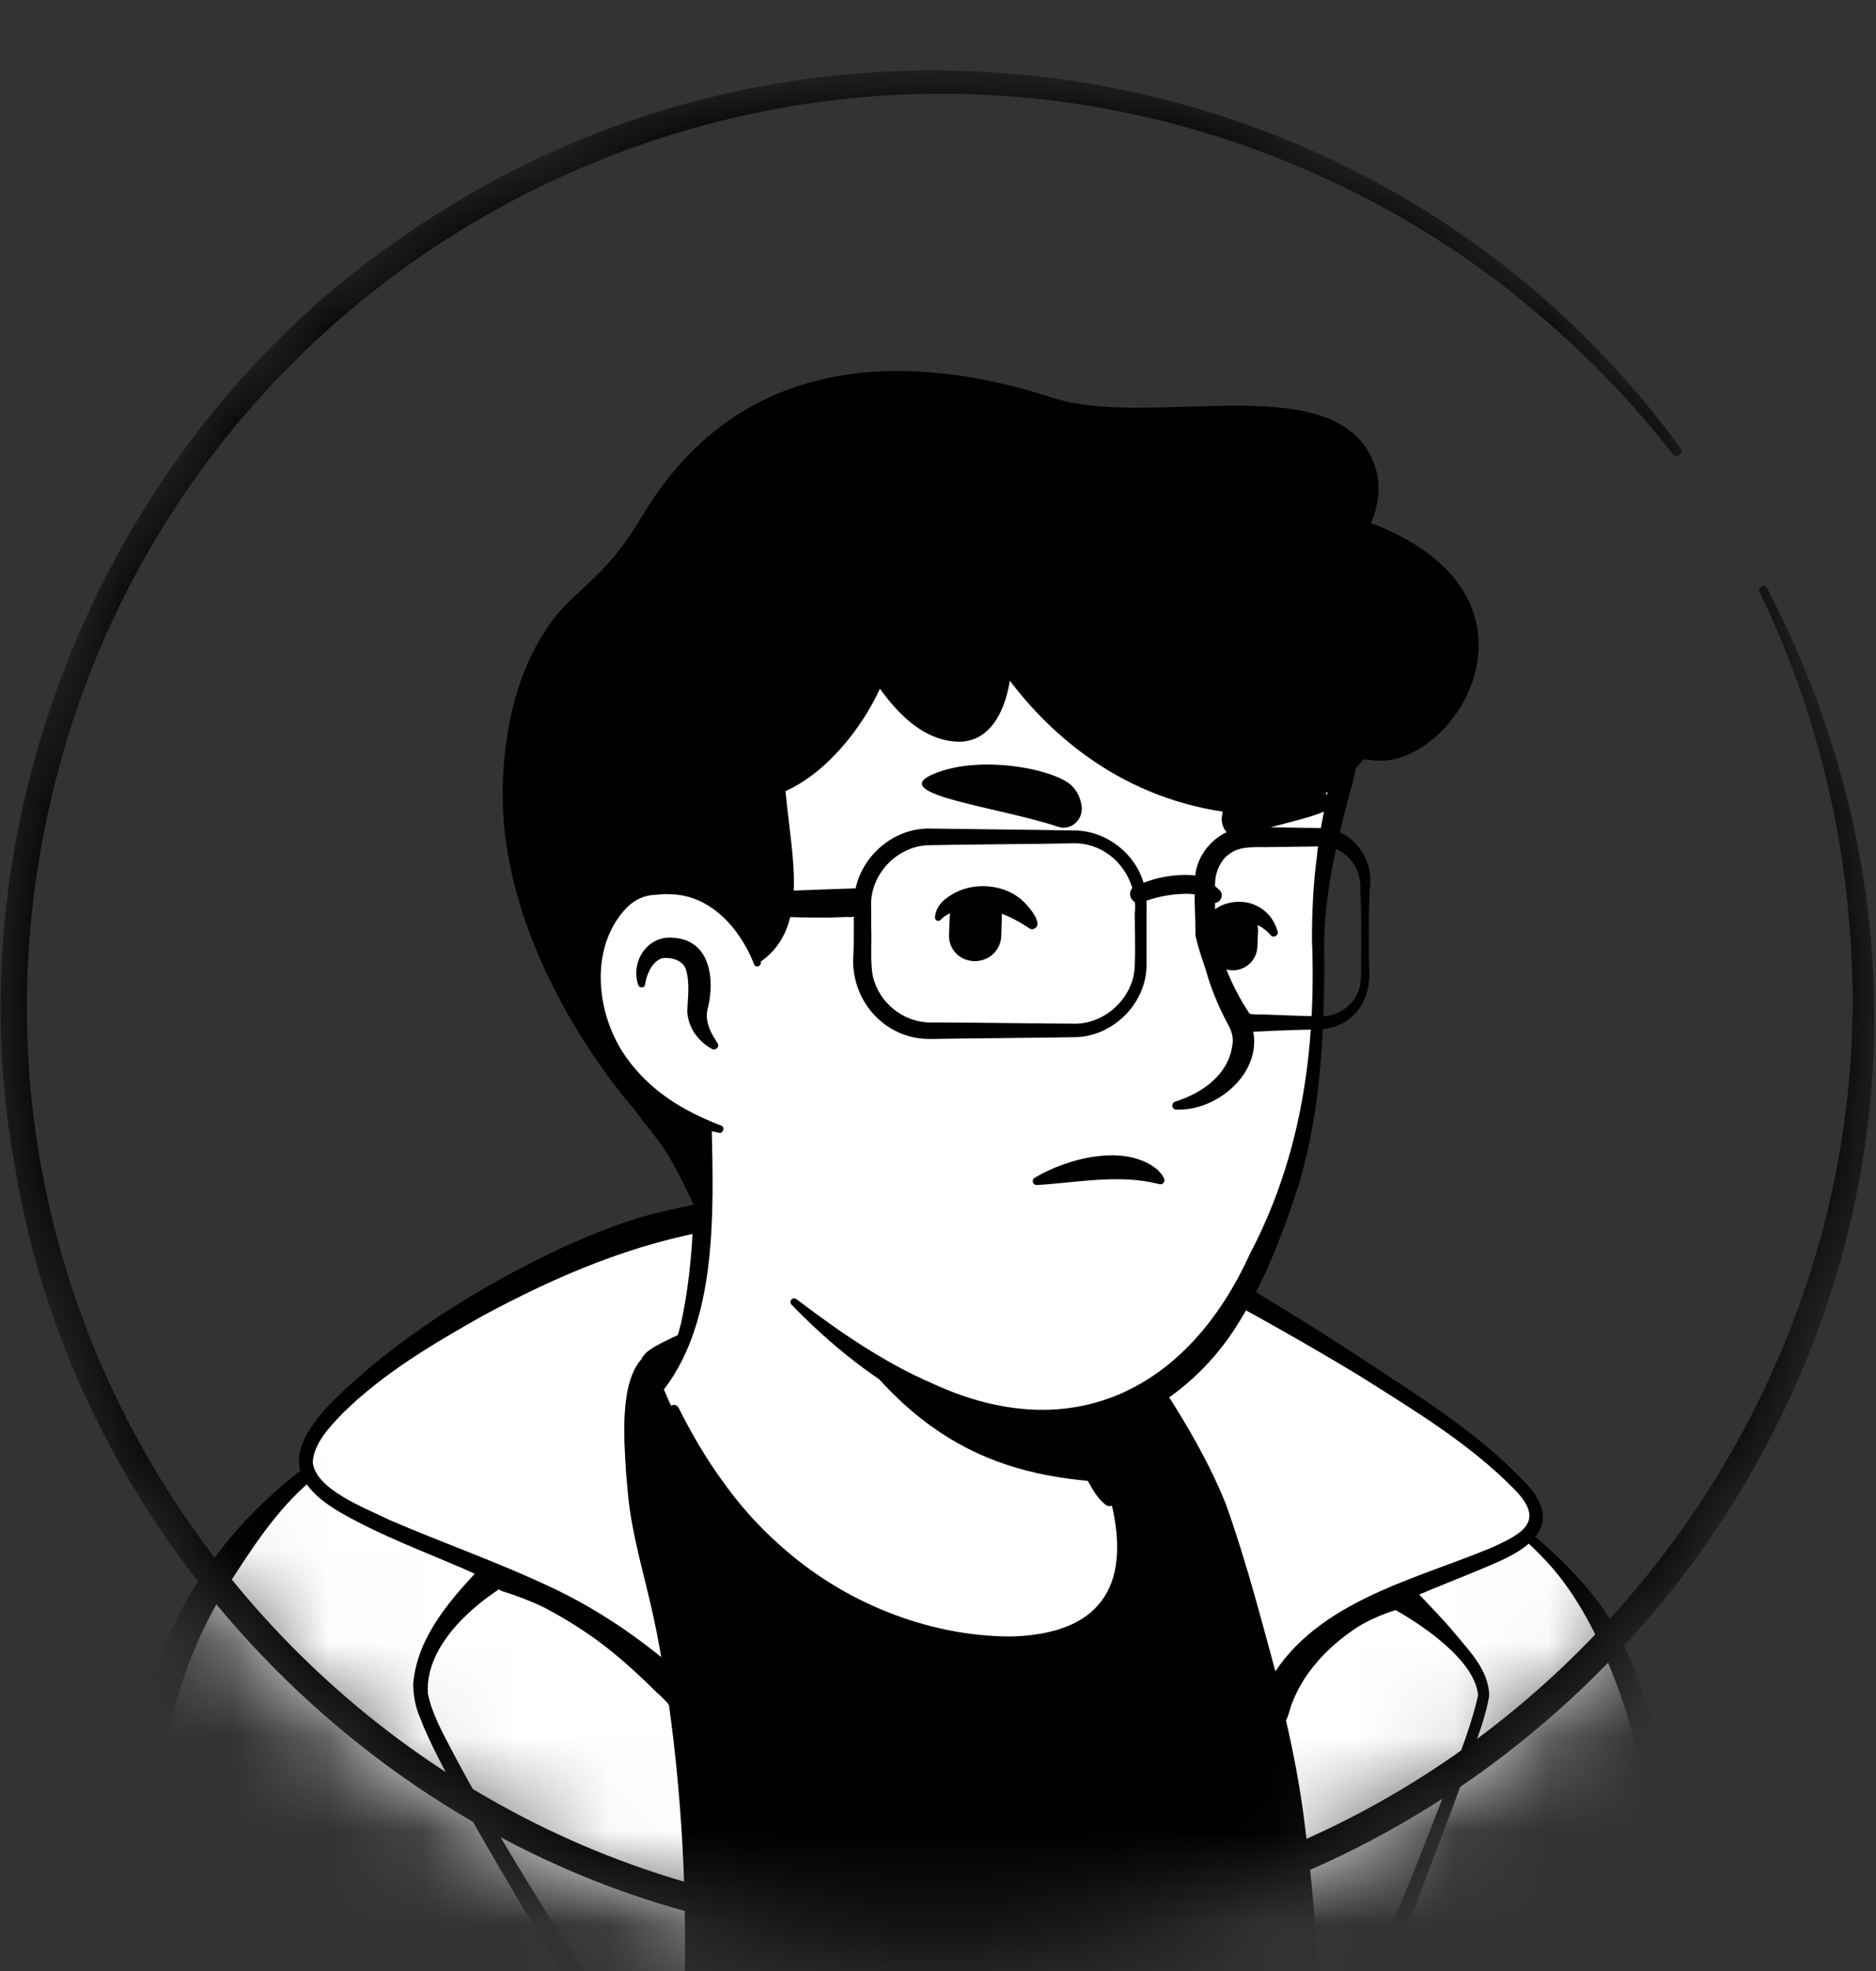 <svg width="20" height="21" viewBox="0 0 20 21" fill="none" xmlns="http://www.w3.org/2000/svg">
<rect x="0" y="0" width="20" height="21" fill="#333333" stroke="none"/>
<mask id="mask0_844_1269" style="mask-type:alpha" maskUnits="userSpaceOnUse" x="0" y="0" width="20" height="21">
<circle cx="9.967" cy="10.717" r="9.967" fill="#D9D9D9"/>
</mask>
<g mask="url(#mask0_844_1269)">
<path d="M15.432 18.946C15.386 18.979 15.334 19.011 15.288 19.044C15.236 19.077 15.19 19.11 15.137 19.136C15.092 19.162 15.053 19.188 15.007 19.214C15 19.221 14.994 19.221 14.987 19.227C14.837 19.319 14.68 19.404 14.523 19.482C14.477 19.508 14.425 19.534 14.379 19.554C14.379 19.554 14.373 19.561 14.366 19.561C14.314 19.587 14.262 19.613 14.209 19.639C14.105 19.691 13.994 19.737 13.889 19.783C13.837 19.809 13.778 19.828 13.726 19.848C13.673 19.868 13.615 19.894 13.562 19.913C13.51 19.933 13.451 19.959 13.399 19.979C13.399 19.979 13.399 19.979 13.392 19.979C13.34 19.998 13.281 20.018 13.229 20.038C13.111 20.077 12.987 20.116 12.87 20.155C12.83 20.168 12.784 20.181 12.745 20.194C12.621 20.234 12.497 20.266 12.373 20.293C12.327 20.306 12.281 20.312 12.229 20.325C12.111 20.351 11.987 20.377 11.87 20.404C11.843 20.41 11.824 20.41 11.798 20.417C11.758 20.423 11.713 20.43 11.673 20.436C11.615 20.443 11.562 20.456 11.503 20.462C11.477 20.469 11.451 20.469 11.425 20.476C11.392 20.482 11.353 20.489 11.314 20.489C11.209 20.502 11.098 20.515 10.994 20.528C10.961 20.534 10.922 20.534 10.889 20.541H10.883C10.837 20.547 10.791 20.547 10.745 20.554C10.7 20.561 10.654 20.561 10.608 20.561C10.582 20.561 10.549 20.567 10.523 20.567C10.471 20.567 10.425 20.573 10.379 20.573C10.314 20.573 10.255 20.58 10.19 20.58C10.124 20.58 10.066 20.58 10 20.58C9.954 20.58 9.909 20.58 9.863 20.58C7.105 20.541 4.628 19.371 2.856 17.515C2.856 17.515 2.856 17.508 2.85 17.508C2.654 17.332 2.824 16.39 3.615 15.796C4.608 15.044 6.987 14.573 6.987 14.573C6.987 14.573 7.909 14.423 11.327 15.136C13.327 15.554 14.85 16.162 15.7 17.809C15.876 18.149 16.052 18.672 15.432 18.946Z" fill="white"/>
<path d="M11.346 15.064C12.601 15.319 13.941 15.593 14.974 16.423C15.32 16.704 15.549 17.116 15.739 17.515C15.83 17.711 15.922 17.913 15.993 18.129C16.033 18.273 16.091 18.436 16.059 18.606C16.052 18.652 16.013 18.711 15.98 18.744C15.83 18.894 15.667 18.985 15.503 19.103C14.543 19.77 13.438 20.24 12.294 20.489C9.745 21.044 6.987 20.613 4.745 19.273C4 18.822 3.314 18.273 2.726 17.626C2.66 17.547 2.66 17.417 2.66 17.332C2.667 17.136 2.719 16.946 2.784 16.77C2.941 16.364 3.144 15.959 3.49 15.678C3.739 15.508 4.007 15.364 4.281 15.247C5.144 14.881 6.052 14.626 6.987 14.521C7.065 14.515 7.078 14.626 7 14.639C6.105 14.822 5.216 15.096 4.386 15.469C4.085 15.619 3.765 15.75 3.523 15.985C3.294 16.234 3.131 16.541 3 16.855C2.915 17.044 2.856 17.345 2.882 17.495C3.294 17.985 3.778 18.417 4.301 18.789C7.163 20.789 11.51 20.92 14.556 19.253C14.83 19.103 15.098 18.933 15.353 18.756C15.477 18.672 15.608 18.6 15.706 18.502C15.712 18.495 15.706 18.502 15.706 18.508C15.706 18.515 15.699 18.521 15.699 18.521C15.706 18.443 15.68 18.338 15.647 18.234C15.529 17.855 15.34 17.456 15.137 17.11C14.817 16.593 14.274 16.266 13.726 16.005C13.346 15.828 12.948 15.691 12.543 15.56C12.137 15.43 11.726 15.319 11.314 15.221C11.209 15.194 11.242 15.044 11.346 15.064Z" fill="black"/>
<path d="M5.824 14.515C5.824 14.515 6.778 14.136 6.955 14.123L6.968 14.273C6.968 14.273 6.21 14.6 6.164 14.652C6.125 14.698 5.824 14.515 5.824 14.515Z" fill="#7E5D6D"/>
<path d="M17.602 22.998H1.072C1.072 22.998 1.17 19.966 2.164 17.802C2.915 16.168 4.719 15.09 6.033 14.619C6.406 14.489 6.693 14.345 6.961 14.273C6.961 14.306 6.981 14.547 6.981 14.573C6.981 14.573 7.745 13.436 10.079 13.56C11.157 13.619 12.02 13.913 12.02 13.913C12.144 13.887 11.968 14.528 12.079 14.495C12.118 14.482 12.196 14.874 12.229 14.861C13.072 15.083 14.105 15.711 15.602 16.966C17.301 18.39 17.602 22.998 17.602 22.998Z" fill="black"/>
<path d="M14.419 16.351C14.841 16.351 15.184 16.009 15.184 15.587C15.184 15.164 14.841 14.822 14.419 14.822C13.997 14.822 13.654 15.164 13.654 15.587C13.654 16.009 13.997 16.351 14.419 16.351Z" fill="#FFFF8D"/>
<path d="M4.308 22.998L4.014 20.573" stroke="#544D4D" stroke-width="3" stroke-miterlimit="10" stroke-linecap="round" stroke-linejoin="round"/>
<path d="M15.726 19.75C15.726 19.75 15.529 20.227 15.588 20.704C15.647 21.181 15.817 21.881 15.575 22.998" stroke="#544D4D" stroke-width="3" stroke-miterlimit="10" stroke-linecap="round" stroke-linejoin="round"/>
<path d="M5.824 14.515C5.948 14.476 6.164 14.515 6.229 14.626C6.484 15.044 7.098 16.266 7.353 18.691C7.556 20.587 7.249 23.998 7.249 23.998L0.902 23.698C0.902 23.698 1.092 20.476 1.647 18.312C2.196 16.214 3.621 15.273 5.824 14.515Z" fill="white"/>
<path d="M5.778 14.377C5.994 14.319 6.255 14.371 6.373 14.574C6.726 15.168 6.948 15.835 7.125 16.502C7.334 17.319 7.471 18.155 7.543 18.992C7.647 20.672 7.549 22.338 7.419 24.018C7.412 24.11 7.334 24.175 7.242 24.168L0.896 23.868C0.804 23.868 0.732 23.789 0.732 23.691C0.798 22.737 0.896 21.796 1.02 20.848C1.157 19.9 1.301 18.959 1.569 18.038C2.19 15.979 3.863 15.031 5.778 14.377ZM5.876 14.659C4.994 14.959 4.033 15.175 3.301 15.789C2.948 16.09 2.687 16.495 2.438 16.881C1.922 17.659 1.739 18.587 1.582 19.502C1.34 20.894 1.196 22.306 1.079 23.711C1.079 23.711 0.915 23.534 0.922 23.534L7.268 23.835L7.092 23.985C7.144 23.155 7.196 22.325 7.223 21.495C7.308 19.443 7.196 17.338 6.451 15.41C6.353 15.168 6.249 14.933 6.112 14.711C6.059 14.659 5.935 14.639 5.876 14.659Z" fill="black"/>
<path d="M12.399 14.913C12.399 14.913 14.419 18.711 13.831 23.783H18.19C18.19 23.783 18.171 19.756 17.19 17.567C16.21 15.384 12.778 14.743 12.778 14.743C12.778 14.743 12.563 14.855 12.399 14.913Z" fill="white"/>
<path d="M12.556 14.972C12.576 14.953 12.582 14.913 12.576 14.887V14.881C12.608 14.953 12.648 15.024 12.68 15.096C13.621 17.194 14.079 19.502 14.105 21.796C14.112 22.005 14.092 22.449 14.085 22.659C14.079 22.998 14.02 23.462 14.001 23.802L13.837 23.613H18.197L18.027 23.783C18.027 23.299 18 22.809 17.974 22.325C17.863 20.685 17.621 17.841 16.478 16.626C15.589 15.672 14.02 15.096 12.752 14.907L12.857 14.894C12.765 14.94 12.661 14.985 12.569 15.024L12.517 15.044L12.504 15.051C12.523 15.044 12.55 15.005 12.556 14.972ZM12.242 14.855C12.268 14.809 12.327 14.757 12.386 14.737L12.432 14.717C12.523 14.678 12.621 14.632 12.713 14.587C12.746 14.573 12.778 14.567 12.811 14.58C13.059 14.652 13.295 14.724 13.53 14.802C13.765 14.887 13.994 14.972 14.223 15.07C14.902 15.364 15.569 15.711 16.138 16.181C16.595 16.554 17.053 16.966 17.308 17.515C17.772 18.567 17.987 19.704 18.144 20.835C18.282 21.815 18.347 22.796 18.36 23.783C18.36 23.874 18.288 23.953 18.19 23.953H13.831C13.732 23.953 13.654 23.861 13.667 23.763C13.693 23.423 13.746 22.972 13.752 22.639C13.759 22.436 13.778 21.992 13.772 21.796C13.759 19.828 13.393 17.855 12.7 16.011C12.576 15.685 12.438 15.358 12.288 15.051C12.249 14.998 12.229 14.913 12.242 14.855Z" fill="black"/>
<path d="M12.399 14.913L12.242 14.868C12.242 14.868 12.471 14.757 12.569 14.691L12.628 14.659C12.628 14.659 12.941 14.802 13.053 14.855C13.164 14.907 12.667 15.149 12.667 15.149C12.667 15.149 12.419 14.92 12.399 14.913Z" fill="#7E5D6D"/>
<path d="M5.281 16.756C5.281 16.756 4.379 17.39 4.464 18.064C4.549 18.737 7.326 22.953 7.326 22.953C7.326 22.953 7.653 20.665 7.281 18.077C7.281 18.077 7.013 17.717 6.522 17.358C6.196 17.129 5.784 16.894 5.281 16.756Z" fill="white"/>
<path d="M5.314 16.927C5.333 16.927 5.353 16.913 5.373 16.9L5.36 16.907C4.987 17.142 4.529 17.567 4.562 18.044C4.601 18.247 4.712 18.449 4.811 18.639C5.02 19.038 5.248 19.43 5.484 19.822C5.954 20.6 6.451 21.364 6.961 22.116L7.477 22.868L7.17 22.933C7.222 22.541 7.255 22.136 7.275 21.73C7.34 20.521 7.294 19.306 7.124 18.11L7.157 18.188C6.915 17.887 6.614 17.626 6.301 17.41C6.007 17.214 5.693 17.057 5.353 16.953L5.34 16.946C5.32 16.939 5.32 16.933 5.314 16.927ZM5.255 16.593C5.314 16.6 5.386 16.613 5.444 16.632C6.013 16.809 6.536 17.123 6.98 17.521C7.144 17.665 7.281 17.809 7.425 17.985C7.444 18.005 7.451 18.031 7.458 18.057C7.628 19.279 7.673 20.515 7.614 21.75C7.595 22.162 7.562 22.567 7.51 22.985C7.497 23.142 7.281 23.188 7.203 23.051C6.765 22.319 6.229 21.436 5.797 20.704C5.523 20.234 5.137 19.593 4.882 19.123C4.739 18.855 4.588 18.587 4.477 18.299C4.431 18.194 4.405 18.064 4.405 17.939C4.451 17.417 4.83 17.011 5.177 16.645C5.183 16.619 5.222 16.6 5.255 16.593Z" fill="black"/>
<path d="M15.837 18.07C15.863 17.652 14.896 16.972 14.896 16.972C14.51 17.083 14.236 17.26 14.04 17.449C13.602 17.861 13.543 18.325 13.543 18.325L13.569 18.443C14.033 20.462 13.896 23.09 13.896 23.09C13.896 23.09 15.811 18.489 15.837 18.07Z" fill="white"/>
<path d="M15.758 18.064C15.726 17.678 15.118 17.279 14.797 17.11L14.941 17.136C14.353 17.299 13.83 17.737 13.706 18.351L13.7 18.286C13.791 18.678 13.869 19.083 13.915 19.482C14.072 20.685 14.105 21.887 14.059 23.096C14.059 23.103 13.739 23.024 13.739 23.024C14.072 22.325 14.51 21.286 14.817 20.561C14.994 20.149 15.157 19.73 15.32 19.312C15.477 18.9 15.66 18.489 15.758 18.064ZM15.876 18.07C15.837 18.299 15.752 18.508 15.68 18.724C15.458 19.358 15.203 19.985 14.974 20.619C14.758 21.195 14.36 22.26 14.157 22.828L14.046 23.149C13.98 23.332 13.706 23.273 13.726 23.077C13.771 21.894 13.739 20.698 13.582 19.521C13.536 19.129 13.458 18.744 13.373 18.364C13.36 18.293 13.386 18.221 13.405 18.155C13.595 17.489 14.196 16.992 14.85 16.815C14.902 16.796 14.954 16.809 14.994 16.841C15.144 17.011 15.373 17.234 15.516 17.41C15.667 17.593 15.876 17.802 15.876 18.07Z" fill="black"/>
<path d="M13.543 18.286C13.543 18.286 13.106 16.587 12.89 16.044C12.674 15.508 12.269 14.9 12.249 14.868C10.87 13.567 8.347 13.567 8.838 13.083C9.38 12.547 11.629 12.913 12.445 13.319C13.178 13.704 16.276 15.502 16.38 16.103C16.485 16.77 13.949 16.73 13.543 18.286Z" fill="white"/>
<path d="M13.543 18.456C13.471 18.449 13.393 18.384 13.373 18.312V18.306L13.367 18.279L13.354 18.227L13.327 18.116C13.158 17.462 12.994 16.776 12.772 16.142C12.615 15.724 12.386 15.332 12.144 14.946L12.164 14.966C11.929 14.737 11.648 14.554 11.36 14.39C10.765 14.07 10.118 13.868 9.471 13.678C9.249 13.593 8.707 13.502 8.674 13.227C8.674 12.94 9.118 12.815 9.327 12.776C10.19 12.645 11.072 12.802 11.903 13.031C12.112 13.096 12.321 13.168 12.517 13.266C12.589 13.306 12.785 13.417 12.857 13.456C13.452 13.796 14.033 14.155 14.608 14.534C15.184 14.913 15.765 15.279 16.249 15.783C16.641 16.188 16.406 16.449 15.975 16.639C15.36 16.913 14.687 17.103 14.19 17.554C14.014 17.717 13.87 17.907 13.785 18.122C13.752 18.194 13.752 18.227 13.72 18.312C13.687 18.364 13.602 18.436 13.543 18.456ZM13.543 18.122C13.504 18.096 13.432 18.122 13.412 18.155C13.399 18.181 13.412 18.155 13.419 18.149C13.438 18.096 13.465 18.038 13.491 17.985C13.961 17.077 15.04 16.848 15.903 16.489C16.236 16.338 16.484 16.207 16.138 15.861C15.661 15.377 15.072 15.024 14.504 14.665C13.922 14.312 13.327 13.979 12.726 13.659L12.504 13.541C11.994 13.266 11.419 13.149 10.85 13.057C10.354 12.992 9.308 12.874 8.942 13.227C8.942 13.227 8.948 13.214 8.948 13.194C8.948 13.175 8.942 13.168 8.942 13.162C8.942 13.162 8.961 13.181 8.988 13.194C9.157 13.286 9.354 13.338 9.55 13.397C10.21 13.593 10.883 13.796 11.497 14.129C11.818 14.306 12.131 14.508 12.393 14.776C12.648 15.168 12.889 15.58 13.066 16.018C13.301 16.672 13.471 17.351 13.654 18.018L13.68 18.129L13.693 18.188L13.7 18.214V18.221C13.687 18.162 13.602 18.11 13.543 18.122Z" fill="black"/>
<path d="M7.281 18.083C7.281 18.083 6.824 17.6 6.275 17.26C5.059 16.508 3.275 16.162 3.255 15.58C3.242 14.927 5.412 13.56 6.85 13.096C9.013 12.495 9.294 13.207 9.32 13.508C9.333 13.652 6.974 14.41 6.987 14.56V14.567C6.987 14.567 6.686 14.665 6.902 16.162C6.954 16.534 7.183 17.175 7.281 18.083Z" fill="white"/>
<path d="M7.353 18.234C7.294 18.26 7.196 18.24 7.151 18.188L7.144 18.175L7.124 18.155C7.105 18.129 7.033 18.057 7.007 18.038C6.85 17.881 6.68 17.724 6.51 17.587C6.04 17.207 5.484 16.959 4.935 16.711C4.51 16.528 4.072 16.364 3.667 16.136C3.033 15.783 3.066 15.43 3.543 14.933C4.209 14.279 5.007 13.776 5.843 13.364C6.157 13.214 6.484 13.077 6.817 12.972C7.543 12.776 9.242 12.397 9.425 13.469C9.425 13.489 9.432 13.502 9.425 13.528C9.419 13.554 9.406 13.567 9.399 13.58C9.321 13.659 9.216 13.698 9.124 13.737C8.7 13.913 8.262 14.057 7.824 14.207C7.556 14.306 7.275 14.384 7.026 14.521C7.013 14.534 6.994 14.547 7 14.567C6.883 14.665 6.889 14.841 6.87 14.979C6.857 15.417 6.928 15.874 7.026 16.299C7.144 16.724 7.288 17.168 7.373 17.606C7.399 17.743 7.438 17.868 7.432 18.005C7.419 18.09 7.386 18.175 7.353 18.234ZM7.209 17.933C7.177 17.907 7.118 17.913 7.092 17.939C7.059 17.704 7.02 17.469 6.968 17.234C6.876 16.802 6.732 16.351 6.693 15.9L6.673 15.671C6.654 15.338 6.602 14.724 6.85 14.469C6.87 14.456 6.87 14.443 6.935 14.417L6.817 14.573C6.811 14.541 6.843 14.462 6.857 14.449C6.896 14.397 6.928 14.384 6.974 14.351C7.216 14.214 7.477 14.123 7.732 14.018C8.02 13.907 8.732 13.632 9.007 13.515C9.066 13.489 9.144 13.456 9.19 13.423C9.177 13.443 9.17 13.443 9.157 13.489C9.151 13.502 9.157 13.56 9.151 13.528C9.059 12.927 8.118 13.031 7.66 13.096C6.765 13.24 5.935 13.593 5.138 14.024C4.615 14.319 4.085 14.632 3.654 15.057C3.51 15.207 3.347 15.377 3.334 15.58C3.366 15.874 3.902 16.07 4.151 16.194C4.713 16.436 5.294 16.639 5.85 16.9C6.347 17.129 6.811 17.443 7.223 17.802C7.268 17.841 7.347 17.913 7.386 17.953C7.379 17.939 7.334 17.913 7.294 17.907C7.268 17.913 7.236 17.92 7.209 17.933Z" fill="black"/>
<path d="M11.96 16.802C11.822 17.476 10.934 17.881 9.437 17.273C7.881 16.645 7.208 15.149 7.038 14.704C7.96 12.979 7.319 11.783 7.319 11.783C9.443 11.6 11.3 14.083 11.3 14.083L11.587 15.312C11.613 15.417 11.665 15.508 11.744 15.573C11.881 15.815 12.045 16.371 11.96 16.802Z" fill="white"/>
<path d="M7.006 14.724C7.13 14.534 7.208 14.312 7.261 14.096C7.359 13.645 7.391 13.188 7.398 12.73V12.56C7.378 12.39 7.32 12.214 7.254 12.057C7.169 11.848 7.476 11.717 7.574 11.927C7.588 11.953 7.588 11.998 7.588 12.024C7.607 12.913 7.646 14.057 7.084 14.796C7.045 14.835 6.967 14.776 7.006 14.724Z" fill="black"/>
<path d="M11.372 14.07C11.47 14.129 11.502 14.207 11.515 14.286C11.555 14.443 11.542 14.613 11.581 14.776C11.614 14.933 11.712 15.083 11.738 15.247C11.77 15.417 11.868 15.776 11.908 15.953C11.921 15.992 11.895 16.038 11.849 16.044C11.823 16.051 11.803 16.044 11.784 16.031C11.698 15.959 11.659 15.887 11.607 15.796C11.522 15.639 11.463 15.495 11.411 15.319C11.365 15.162 11.385 14.992 11.346 14.828C11.313 14.672 11.221 14.521 11.189 14.358C11.169 14.279 11.163 14.194 11.221 14.096C11.261 14.057 11.326 14.044 11.372 14.07Z" fill="black"/>
<path d="M11.842 15.796C10.594 15.73 9.575 15.338 8.581 13.567C9.418 14.306 10.405 14.587 11.444 14.717L11.581 15.319C11.607 15.423 11.764 15.73 11.842 15.796Z" fill="black"/>
<path d="M11.79 15.554C12.012 15.972 12.143 16.495 12.005 16.959C11.901 17.286 11.6 17.528 11.273 17.619C10.515 17.822 9.639 17.502 8.966 17.142C8.136 16.678 7.522 15.9 7.13 15.051C7.103 14.985 7.195 14.933 7.234 14.998C7.371 15.273 7.528 15.541 7.705 15.783C7.881 16.031 8.084 16.26 8.313 16.462C8.979 17.064 9.881 17.436 10.783 17.436C11.711 17.41 12.064 16.92 11.849 16.018C11.816 15.874 11.764 15.724 11.692 15.6C11.652 15.547 11.751 15.489 11.79 15.554Z" fill="black"/>
<path d="M14.32 7.704C14.437 8.253 14.045 8.841 14.045 10.306C14.045 11.802 13.771 13.43 12.64 14.56C11.666 15.534 10.549 15.495 9.235 14.469C9.052 14.325 8.411 13.841 8.248 13.678C8.058 13.489 7.954 13.351 7.862 13.207C7.784 13.077 7.803 12.319 7.692 12.142C7.405 11.665 7.346 12.181 6.973 11.763C6.457 11.201 5.836 10.07 6.143 8.07C6.64 4.828 9.209 4.449 11.111 4.809C13.026 5.175 14.006 6.26 14.32 7.704Z" fill="white"/>
<path d="M7.3 12.345C7.15 12.096 6.96 11.874 6.784 11.645C6.607 11.404 6.464 11.149 6.346 10.874C5.679 9.26 5.777 7.149 6.96 5.789C7.771 4.861 9.052 4.554 10.228 4.619C11.405 4.691 12.627 4.992 13.496 5.841C14 6.332 14.32 6.985 14.464 7.665C14.509 7.881 14.477 8.116 14.425 8.319C14.274 8.887 14.13 9.43 14.117 10.018C14.124 10.894 14.098 11.789 13.843 12.632C13.66 13.194 13.444 13.757 13.104 14.247C12.751 14.743 12.222 15.142 11.614 15.26C10.392 15.508 9.248 14.737 8.438 13.9C8.405 13.861 8.451 13.815 8.49 13.841C8.954 14.194 9.431 14.521 9.947 14.743C11.438 15.43 12.673 14.796 13.326 13.358C13.876 12.312 14.032 11.181 13.987 10.011C13.987 9.717 14 9.423 14.039 9.129C14.078 8.704 14.222 8.279 14.215 7.861C14.104 7.181 13.79 6.528 13.32 6.025C12.202 4.841 10.059 4.495 8.555 5.031C6.784 5.658 6.307 7.443 6.209 9.149C6.143 10.168 6.444 11.168 7.215 11.868L7.523 12.188C7.627 12.332 7.405 12.502 7.3 12.345Z" fill="black"/>
<path d="M8.072 10.266C8.072 10.266 7.869 9.286 6.915 9.404C6.091 9.508 5.804 11.482 7.673 12.031" fill="white"/>
<path d="M7.588 11.175C7.438 11.09 7.333 10.946 7.327 10.77C7.333 10.639 7.353 10.489 7.32 10.358C7.3 10.234 7.17 10.201 7.072 10.207C6.967 10.227 6.902 10.358 6.882 10.462C6.882 10.469 6.876 10.489 6.876 10.495C6.869 10.528 6.817 10.528 6.804 10.495C6.719 10.24 6.908 9.959 7.183 9.992C7.568 10.018 7.621 10.423 7.549 10.73C7.51 10.861 7.562 10.979 7.634 11.09L7.647 11.11C7.68 11.149 7.627 11.201 7.588 11.175Z" fill="black"/>
<path d="M12.816 9.574C12.914 10.038 13.097 10.469 13.326 10.874C13.529 11.371 13.006 11.841 12.542 11.822C12.489 11.822 12.483 11.75 12.529 11.737C12.823 11.645 13.091 11.449 13.136 11.149C13.156 11.057 13.13 10.979 13.084 10.9C12.868 10.495 12.738 10.031 12.771 9.574C12.771 9.541 12.816 9.541 12.816 9.574Z" fill="black"/>
<path d="M8.039 10.273C7.889 9.887 7.562 9.521 7.124 9.528C7.085 9.521 7.019 9.534 6.98 9.534C6.869 9.541 6.778 9.58 6.693 9.659C6.274 10.077 6.346 10.815 6.686 11.279C6.804 11.443 6.954 11.587 7.124 11.704C7.294 11.822 7.483 11.913 7.686 11.992C7.732 12.005 7.712 12.077 7.667 12.07C7.229 11.979 6.81 11.763 6.523 11.404C6.078 10.868 5.987 9.972 6.516 9.449C6.634 9.345 6.797 9.266 6.961 9.266C7.013 9.266 7.091 9.253 7.144 9.266C7.418 9.279 7.68 9.417 7.849 9.632C8 9.815 8.085 10.038 8.111 10.26C8.111 10.299 8.052 10.312 8.039 10.273Z" fill="black"/>
<path d="M12.347 12.613C11.922 12.508 11.484 12.6 11.053 12.626C11.007 12.626 10.994 12.567 11.033 12.547C11.386 12.338 12.007 12.175 12.347 12.469C12.373 12.502 12.451 12.573 12.393 12.613C12.379 12.619 12.36 12.619 12.347 12.613Z" fill="black"/>
<path d="M10.38 10.24C10.223 10.234 10.105 10.103 10.118 9.946L10.125 9.763C10.131 9.606 10.262 9.489 10.419 9.502C10.576 9.508 10.693 9.639 10.68 9.796L10.674 9.979C10.667 10.129 10.537 10.247 10.38 10.24Z" fill="black"/>
<path d="M13.13 10.338C12.987 10.332 12.876 10.207 12.882 10.064L12.889 9.894C12.895 9.75 13.019 9.639 13.163 9.645C13.307 9.652 13.418 9.776 13.412 9.92L13.405 10.09C13.398 10.234 13.274 10.345 13.13 10.338Z" fill="black"/>
<path d="M10.968 9.887C10.752 9.743 10.517 9.645 10.255 9.698C10.17 9.711 10.085 9.737 10.033 9.796C10.014 9.822 9.968 9.815 9.968 9.776C9.974 9.645 10.085 9.56 10.19 9.508C10.393 9.404 10.674 9.423 10.857 9.56C10.922 9.6 11.144 9.842 11.027 9.894C11.001 9.907 10.987 9.9 10.968 9.887Z" fill="black"/>
<path d="M12.837 9.92C12.837 9.645 13.177 9.547 13.386 9.645C13.504 9.698 13.588 9.802 13.621 9.926C13.634 9.966 13.575 9.998 13.549 9.966C13.438 9.835 13.249 9.77 13.098 9.848C13.053 9.874 13.046 9.894 13.033 9.92C13.033 10.051 12.844 10.044 12.837 9.92Z" fill="black"/>
<path d="M11.281 8.809C11.418 8.855 11.556 8.73 11.53 8.58C11.517 8.502 11.484 8.423 11.418 8.364C11.222 8.188 10.412 8.031 9.922 8.26C9.49 8.469 10.654 8.6 11.281 8.809Z" fill="black"/>
<path d="M13.236 8.913C13.125 8.953 13.007 8.835 13.027 8.698C13.033 8.626 13.059 8.554 13.111 8.502C13.268 8.345 13.804 8.221 14.144 8.462C14.438 8.665 13.745 8.724 13.236 8.913Z" fill="black"/>
<path d="M14.616 5.573C14.734 5.299 14.734 4.998 14.538 4.736C13.969 3.985 12.211 4.553 11.23 4.24C9.76 3.763 7.936 3.704 6.864 5.469C6.596 5.913 6.466 6.037 6.087 6.39C5.694 6.756 5.387 7.429 5.361 8.351C5.302 10.2 6.753 11.808 6.753 11.808C6.825 11.906 6.891 11.991 6.949 12.063C7.472 12.691 7.636 13.9 7.479 11.991C5.851 11.364 6.145 9.54 6.936 9.442C7.773 9.338 8.034 10.083 8.08 10.266C8.642 9.906 8.44 9.142 8.374 8.429C8.812 8.233 9.185 7.763 9.381 7.338C9.596 7.638 9.858 7.874 10.172 7.9C10.505 7.933 10.701 7.652 10.766 7.253C11.198 7.821 11.962 8.527 13.165 8.665C13.74 8.73 14.217 8.488 14.538 8.089C14.623 8.102 14.701 8.109 14.779 8.102C15.623 8.018 16.564 6.312 14.616 5.573Z" fill="black"/>
<path d="M11.438 11.051C11.138 11.057 10.21 11.064 9.922 11.07C9.425 11.077 9.053 10.645 9.099 10.155C9.105 9.992 9.099 9.763 9.105 9.6C9.118 9.175 9.497 8.815 9.922 8.828L11.027 8.842C11.112 8.842 11.353 8.848 11.438 8.848C11.791 8.842 12.125 9.103 12.203 9.449C12.229 9.547 12.223 9.652 12.223 9.737V10.293C12.216 10.704 11.85 11.057 11.438 11.051ZM11.438 10.907C11.778 10.92 12.092 10.626 12.098 10.286C12.105 10.11 12.098 9.92 12.098 9.737C12.138 9.338 11.837 8.972 11.432 8.985C11.151 8.992 10.21 8.998 9.916 9.005C9.563 9.005 9.262 9.325 9.288 9.678C9.288 9.724 9.288 9.842 9.288 9.887C9.295 10.031 9.275 10.279 9.308 10.41C9.373 10.685 9.634 10.894 9.916 10.894H10.053C10.242 10.894 11.242 10.907 11.438 10.907Z" fill="black"/>
<path d="M14.072 9.018L13.556 9.025C13.412 9.031 13.242 9.005 13.118 9.09C13 9.168 12.948 9.312 12.954 9.449C12.954 9.619 12.954 9.796 12.948 9.966L12.941 9.94C13.033 10.26 13.157 10.567 13.346 10.835L13.281 10.796C13.333 10.809 13.425 10.809 13.477 10.809C13.673 10.815 13.902 10.828 14.098 10.828C14.281 10.828 14.457 10.691 14.497 10.508C14.51 10.456 14.51 10.364 14.51 10.312C14.51 10.031 14.516 9.757 14.503 9.476C14.516 9.227 14.327 9.005 14.072 9.018ZM14.072 8.822C14.418 8.822 14.66 9.155 14.601 9.482C14.588 9.763 14.595 10.038 14.595 10.319C14.627 10.645 14.431 10.94 14.091 10.966C13.948 10.972 13.81 10.972 13.673 10.979C13.601 10.979 13.425 10.992 13.359 10.992C13.327 10.998 13.274 10.992 13.242 10.992C13.216 10.992 13.19 10.972 13.176 10.953C12.974 10.652 12.83 10.319 12.745 9.972C12.745 9.75 12.725 9.528 12.745 9.306C12.784 9.044 13.02 8.822 13.287 8.815C13.47 8.809 13.889 8.822 14.072 8.822Z" fill="black"/>
<path d="M12.151 9.423C12.328 9.345 12.524 9.312 12.72 9.325C12.785 9.332 12.85 9.351 12.909 9.404L12.994 9.476C13.079 9.547 12.975 9.672 12.89 9.6C12.785 9.508 12.661 9.521 12.537 9.528C12.412 9.541 12.295 9.567 12.177 9.613C12.066 9.659 11.994 9.495 12.099 9.443L12.151 9.423Z" fill="black"/>
<path d="M9.21 9.659C9.164 9.763 9.111 9.776 9.027 9.77L8.837 9.776C8.458 9.776 8.072 9.77 7.693 9.711C7.562 9.704 7.556 9.521 7.687 9.515L9.203 9.462C9.249 9.462 9.281 9.508 9.262 9.547L9.21 9.659Z" fill="black"/>
<path d="M18.837 6.26C22.804 13.9 15.831 22.521 7.517 20.417C3.785 19.489 0.785 16.253 0.164 12.456C-0.542 8.678 1.164 4.619 4.353 2.482C8.726 -0.525 14.785 0.475 17.916 4.776C17.935 4.796 17.929 4.828 17.902 4.848C17.883 4.868 17.85 4.861 17.831 4.835C17.399 4.279 16.909 3.776 16.373 3.325C15.491 2.574 14.458 1.985 13.367 1.587C7.811 -0.426 1.713 2.92 0.497 8.73C-0.875 15.24 4.661 21.234 11.262 20.338C16.353 19.698 20.138 14.998 19.719 9.887C19.628 8.652 19.301 7.43 18.759 6.306C18.745 6.286 18.759 6.26 18.778 6.247C18.798 6.234 18.824 6.24 18.837 6.26Z" fill="black"/>
</g>
</svg>
